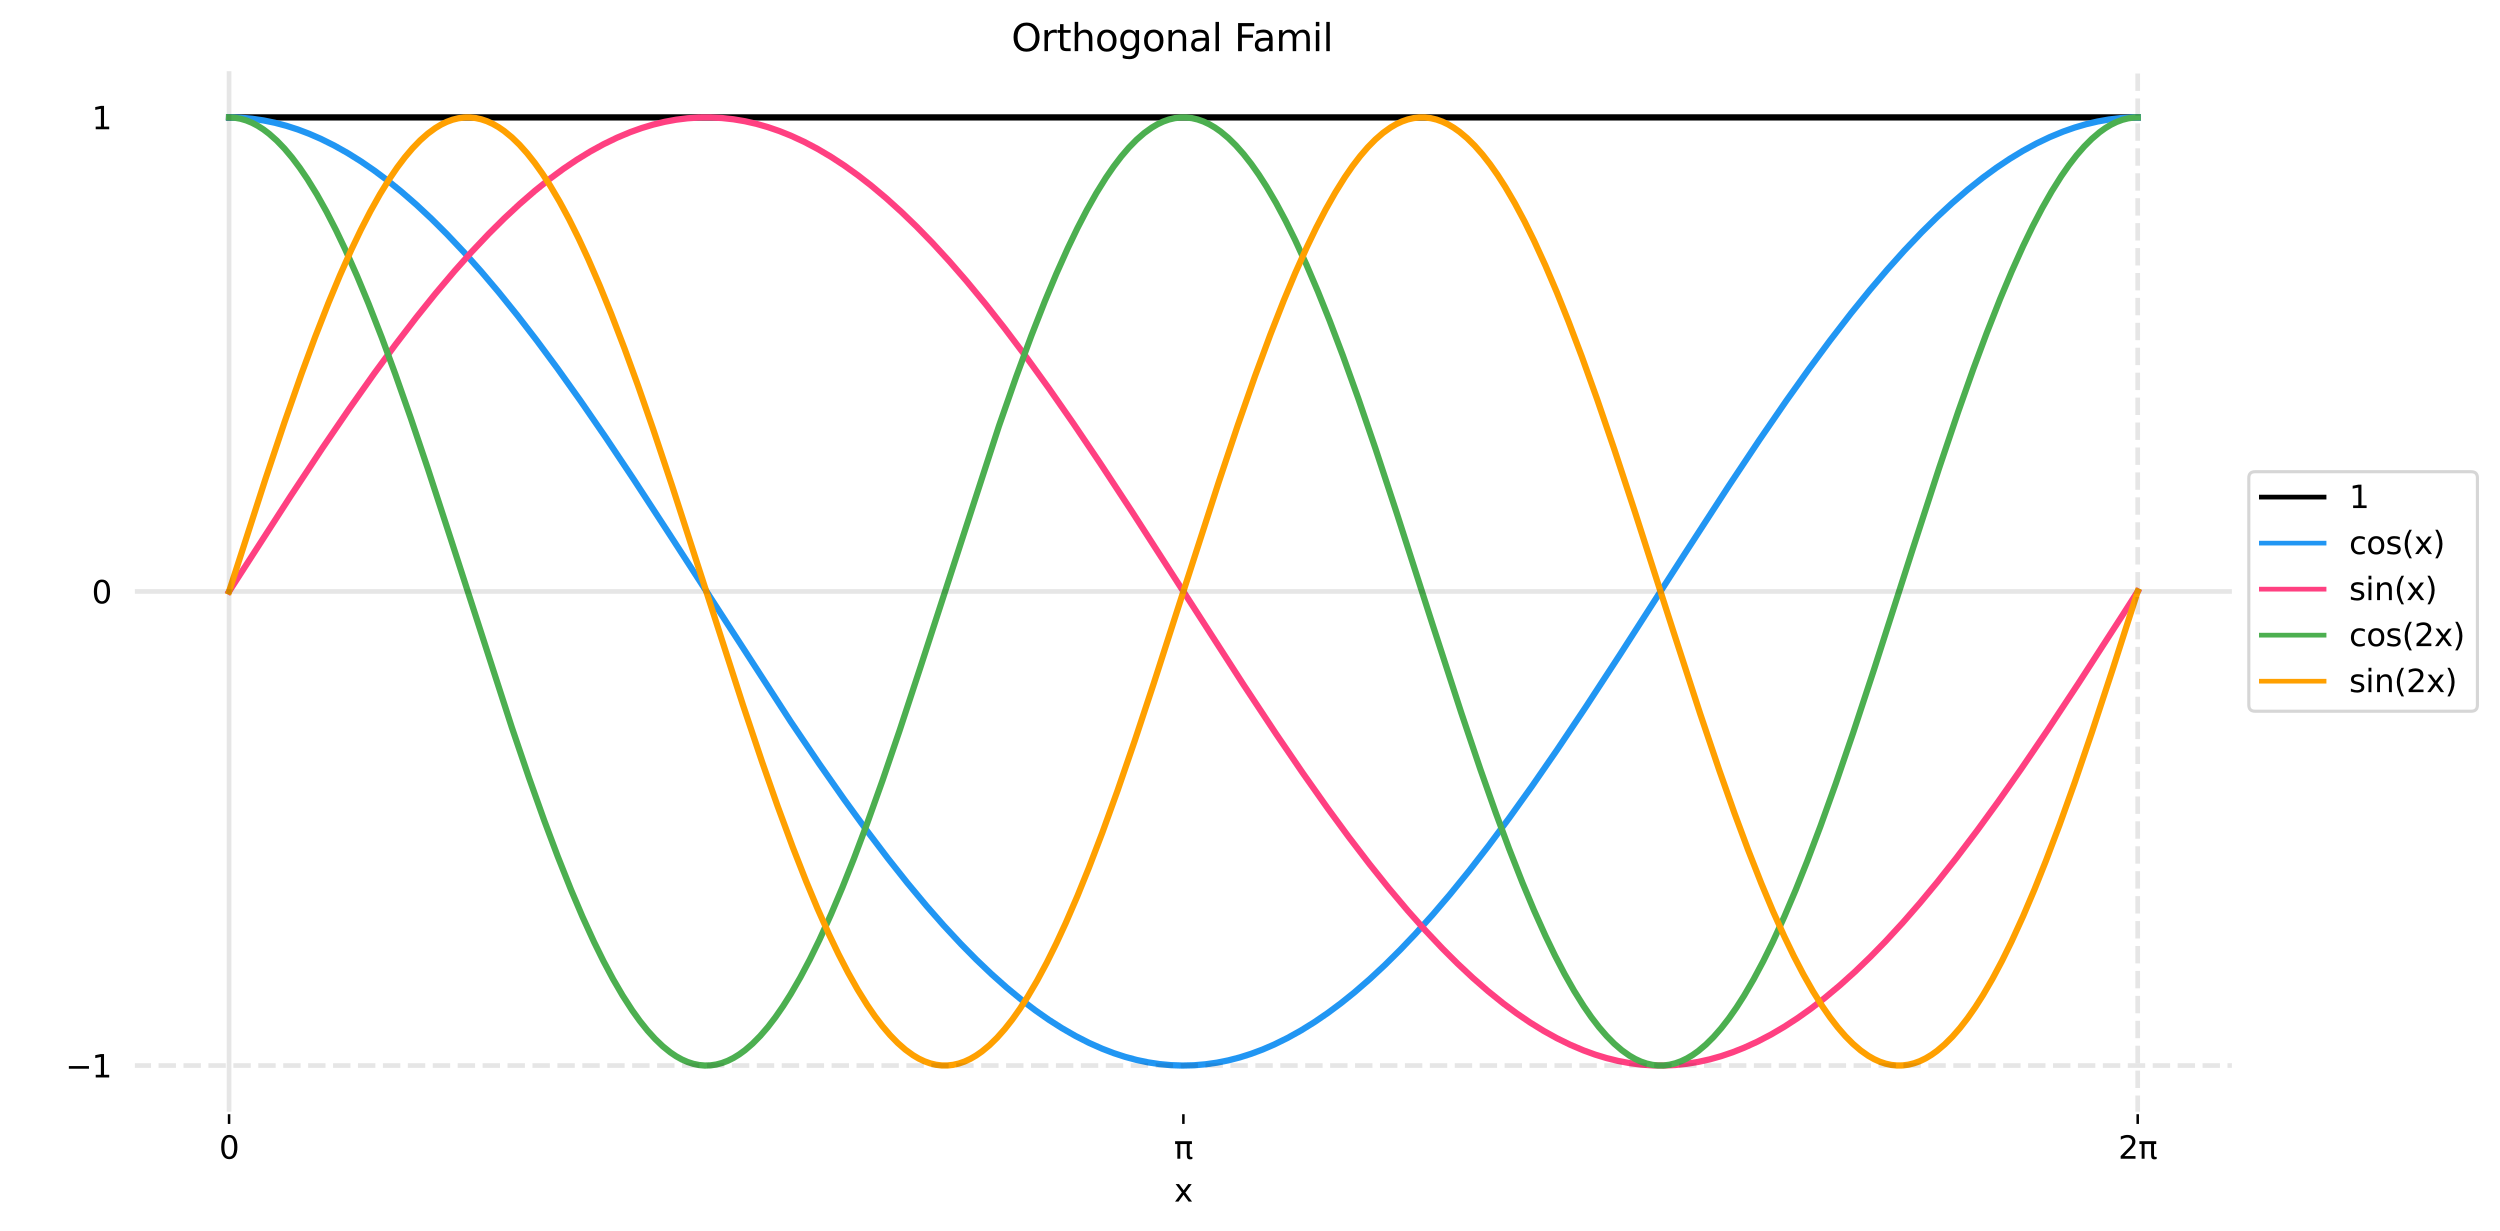 <?xml version="1.0" encoding="utf-8" standalone="no"?>
<!DOCTYPE svg PUBLIC "-//W3C//DTD SVG 1.1//EN"
  "http://www.w3.org/Graphics/SVG/1.1/DTD/svg11.dtd">
<svg xmlns:xlink="http://www.w3.org/1999/xlink" width="797.331pt" height="392.514pt" viewBox="0 0 797.331 392.514" xmlns="http://www.w3.org/2000/svg" version="1.1">
 <defs>
  <style type="text/css">*{stroke-linejoin: round; stroke-linecap: butt}</style>
 </defs>
 <g id="figure_1">
  <g id="patch_1">
   <path d="M 0 392.514 
L 797.331 392.514 
L 797.331 0 
L 0 0 
z
" style="fill: #ffffff"/>
  </g>
  <g id="axes_1">
   <g id="patch_2">
    <path d="M 42.62 354.958 
L 712.22 354.958 
L 712.22 22.318 
L 42.62 22.318 
z
" style="fill: #ffffff"/>
   </g>
   <g id="matplotlib.axis_1">
    <g id="xtick_1">
     <g id="line2d_1">
      <defs>
       <path id="mc027bf6147" d="M 0 0 
L 0 3.5 
" style="stroke: #000000; stroke-width: 0.8"/>
      </defs>
      <g>
       <use xlink:href="#mc027bf6147" x="73.057" y="354.958" style="stroke: #000000; stroke-width: 0.8"/>
      </g>
     </g>
     <g id="text_1">
      <!-- 0 -->
      <g transform="translate(69.875 369.557) scale(0.1 -0.1)">
       <defs>
        <path id="DejaVuSans-30" d="M 2034 4250 
Q 1547 4250 1301 3770 
Q 1056 3291 1056 2328 
Q 1056 1369 1301 889 
Q 1547 409 2034 409 
Q 2525 409 2770 889 
Q 3016 1369 3016 2328 
Q 3016 3291 2770 3770 
Q 2525 4250 2034 4250 
z
M 2034 4750 
Q 2819 4750 3233 4129 
Q 3647 3509 3647 2328 
Q 3647 1150 3233 529 
Q 2819 -91 2034 -91 
Q 1250 -91 836 529 
Q 422 1150 422 2328 
Q 422 3509 836 4129 
Q 1250 4750 2034 4750 
z
" transform="scale(0.016)"/>
       </defs>
       <use xlink:href="#DejaVuSans-30"/>
      </g>
     </g>
    </g>
    <g id="xtick_2">
     <g id="line2d_2">
      <g>
       <use xlink:href="#mc027bf6147" x="377.42" y="354.958" style="stroke: #000000; stroke-width: 0.8"/>
      </g>
     </g>
     <g id="text_2">
      <!-- π -->
      <g transform="translate(374.41 369.557) scale(0.1 -0.1)">
       <defs>
        <path id="DejaVuSans-3c0" d="M 231 3500 
L 3584 3500 
L 3584 2925 
L 3144 2925 
L 3144 775 
Q 3144 550 3220 451 
Q 3297 353 3469 353 
Q 3516 353 3584 361 
Q 3653 369 3675 372 
L 3675 -44 
Q 3566 -84 3450 -103 
Q 3334 -122 3219 -122 
Q 2844 -122 2700 83 
Q 2556 288 2556 838 
L 2556 2925 
L 1266 2925 
L 1266 0 
L 678 0 
L 678 2925 
L 231 2925 
L 231 3500 
z
" transform="scale(0.016)"/>
       </defs>
       <use xlink:href="#DejaVuSans-3c0"/>
      </g>
     </g>
    </g>
    <g id="xtick_3">
     <g id="line2d_3">
      <g>
       <use xlink:href="#mc027bf6147" x="681.784" y="354.958" style="stroke: #000000; stroke-width: 0.8"/>
      </g>
     </g>
     <g id="text_3">
      <!-- 2π -->
      <g transform="translate(675.593 369.557) scale(0.1 -0.1)">
       <defs>
        <path id="DejaVuSans-32" d="M 1228 531 
L 3431 531 
L 3431 0 
L 469 0 
L 469 531 
Q 828 903 1448 1529 
Q 2069 2156 2228 2338 
Q 2531 2678 2651 2914 
Q 2772 3150 2772 3378 
Q 2772 3750 2511 3984 
Q 2250 4219 1831 4219 
Q 1534 4219 1204 4116 
Q 875 4013 500 3803 
L 500 4441 
Q 881 4594 1212 4672 
Q 1544 4750 1819 4750 
Q 2544 4750 2975 4387 
Q 3406 4025 3406 3419 
Q 3406 3131 3298 2873 
Q 3191 2616 2906 2266 
Q 2828 2175 2409 1742 
Q 1991 1309 1228 531 
z
" transform="scale(0.016)"/>
       </defs>
       <use xlink:href="#DejaVuSans-32"/>
       <use xlink:href="#DejaVuSans-3c0" x="63.623"/>
      </g>
     </g>
    </g>
    <g id="text_4">
     <!-- x -->
     <g transform="translate(374.461 383.235) scale(0.1 -0.1)">
      <defs>
       <path id="DejaVuSans-78" d="M 3513 3500 
L 2247 1797 
L 3578 0 
L 2900 0 
L 1881 1375 
L 863 0 
L 184 0 
L 1544 1831 
L 300 3500 
L 978 3500 
L 1906 2253 
L 2834 3500 
L 3513 3500 
z
" transform="scale(0.016)"/>
      </defs>
      <use xlink:href="#DejaVuSans-78"/>
     </g>
    </g>
   </g>
   <g id="matplotlib.axis_2">
    <g id="ytick_1">
     <g id="line2d_4">
      <defs>
       <path id="m99540f595e" d="M 0 0 
L -3.5 0 
" style="stroke: #000000; stroke-width: 0.8"/>
      </defs>
      <!-- <g>
       <use xlink:href="#m99540f595e" x="42.620312" y="339.838312" style="stroke: #000000; stroke-width: 0.8"/>
      </g> -->
     </g>
     <g id="text_5">
      <!-- −1 -->
      <g transform="translate(20.878 343.638) scale(0.1 -0.1)">
       <defs>
        <path id="DejaVuSans-2212" d="M 678 2272 
L 4684 2272 
L 4684 1741 
L 678 1741 
L 678 2272 
z
" transform="scale(0.016)"/>
        <path id="DejaVuSans-31" d="M 794 531 
L 1825 531 
L 1825 4091 
L 703 3866 
L 703 4441 
L 1819 4666 
L 2450 4666 
L 2450 531 
L 3481 531 
L 3481 0 
L 794 0 
L 794 531 
z
" transform="scale(0.016)"/>
       </defs>
       <use xlink:href="#DejaVuSans-2212"/>
       <use xlink:href="#DejaVuSans-31" x="83.789"/>
      </g>
     </g>
    </g>
    <g id="ytick_2">
     <g id="line2d_5">
      <!-- <g>
       <use xlink:href="#m99540f595e" x="42.620312" y="188.638218" style="stroke: #000000; stroke-width: 0.8"/>
      </g> -->
     </g>
     <g id="text_6">
      <!-- 0 -->
      <g transform="translate(29.258 192.437) scale(0.1 -0.1)">
       <use xlink:href="#DejaVuSans-30"/>
      </g>
     </g>
    </g>
    <g id="ytick_3">
     <g id="line2d_6">
      <!-- <g>
       <use xlink:href="#m99540f595e" x="42.620312" y="37.438125" style="stroke: #000000; stroke-width: 0.8"/>
      </g> -->
     </g>
     <g id="text_7">
      <!-- 1 -->
      <g transform="translate(29.258 41.237) scale(0.1 -0.1)">
       <use xlink:href="#DejaVuSans-31"/>
      </g>
     </g>
    </g>
   </g>
   <g id="line2d_7">
    <path d="M 73.057 37.438 
L 681.784 37.438 
L 681.784 37.438 
" clip-path="url(#p836653b694)" style="fill: none; stroke: #000000; stroke-width: 2; stroke-linecap: square"/>
   </g>
   <g id="line2d_8">
    <path d="M 73.057 37.438 
L 76.713 37.546 
L 80.369 37.869 
L 84.025 38.406 
L 87.681 39.157 
L 91.337 40.122 
L 94.993 41.297 
L 98.649 42.683 
L 102.305 44.276 
L 106.57 46.395 
L 110.836 48.789 
L 115.101 51.454 
L 119.366 54.385 
L 123.632 57.576 
L 127.897 61.022 
L 132.772 65.261 
L 137.646 69.814 
L 142.521 74.667 
L 148.005 80.47 
L 153.489 86.62 
L 158.973 93.097 
L 165.067 100.652 
L 171.16 108.555 
L 177.863 117.612 
L 185.175 127.879 
L 193.096 139.39 
L 202.236 153.075 
L 213.813 170.849 
L 252.202 230.177 
L 261.342 243.688 
L 269.263 255.005 
L 276.575 265.06 
L 283.278 273.896 
L 289.371 281.576 
L 295.465 288.889 
L 300.949 295.132 
L 306.433 301.034 
L 311.307 305.978 
L 316.182 310.625 
L 321.057 314.964 
L 325.931 318.983 
L 330.197 322.229 
L 334.462 325.216 
L 338.727 327.939 
L 342.993 330.392 
L 347.258 332.57 
L 351.524 334.469 
L 355.18 335.872 
L 358.836 337.065 
L 362.492 338.047 
L 366.148 338.816 
L 369.804 339.371 
L 373.46 339.712 
L 377.116 339.838 
L 380.772 339.748 
L 384.428 339.443 
L 388.084 338.923 
L 391.74 338.19 
L 395.396 337.243 
L 399.052 336.085 
L 402.708 334.717 
L 406.364 333.141 
L 410.629 331.042 
L 414.895 328.668 
L 419.16 326.022 
L 423.425 323.109 
L 427.691 319.936 
L 431.956 316.509 
L 436.831 312.289 
L 441.705 307.756 
L 446.58 302.922 
L 451.455 297.798 
L 456.939 291.704 
L 462.423 285.28 
L 468.516 277.78 
L 474.61 269.928 
L 481.312 260.92 
L 488.624 250.701 
L 496.546 239.233 
L 505.686 225.586 
L 516.654 208.786 
L 537.371 176.526 
L 551.386 154.927 
L 561.135 140.29 
L 569.666 127.879 
L 576.978 117.612 
L 583.681 108.555 
L 590.383 99.88 
L 596.477 92.362 
L 601.961 85.921 
L 607.445 79.808 
L 612.929 74.044 
L 617.804 69.228 
L 622.678 64.714 
L 627.553 60.514 
L 632.428 56.638 
L 636.693 53.521 
L 640.958 50.665 
L 645.224 48.077 
L 649.489 45.761 
L 653.754 43.722 
L 658.02 41.964 
L 661.676 40.683 
L 665.332 39.613 
L 668.988 38.755 
L 672.644 38.11 
L 676.3 37.68 
L 679.956 37.465 
L 681.784 37.438 
L 681.784 37.438 
" clip-path="url(#p836653b694)" style="fill: none; stroke: #2196F3; stroke-width: 2; stroke-linecap: square"/>
   </g>
   <g id="line2d_9">
    <path d="M 73.057 188.638 
L 92.555 158.412 
L 102.914 142.775 
L 111.445 130.283 
L 119.366 119.086 
L 126.069 109.971 
L 132.772 101.233 
L 138.865 93.651 
L 144.958 86.445 
L 150.442 80.304 
L 155.926 74.51 
L 160.801 69.667 
L 165.676 65.124 
L 170.551 60.894 
L 175.425 56.988 
L 179.691 53.842 
L 183.956 50.958 
L 188.221 48.341 
L 192.487 45.996 
L 196.752 43.927 
L 201.017 42.139 
L 204.673 40.832 
L 208.329 39.735 
L 211.985 38.851 
L 215.641 38.179 
L 219.297 37.722 
L 222.953 37.48 
L 226.61 37.453 
L 230.266 37.642 
L 233.922 38.045 
L 237.578 38.663 
L 241.234 39.494 
L 244.89 40.538 
L 248.546 41.792 
L 252.202 43.256 
L 256.467 45.225 
L 260.732 47.472 
L 264.998 49.993 
L 269.263 52.782 
L 273.528 55.835 
L 277.794 59.145 
L 282.668 63.235 
L 287.543 67.642 
L 292.418 72.355 
L 297.293 77.363 
L 302.777 83.333 
L 308.261 89.64 
L 314.354 97.018 
L 320.447 104.76 
L 327.15 113.657 
L 334.462 123.77 
L 342.383 135.142 
L 350.914 147.785 
L 361.273 163.554 
L 376.506 187.212 
L 396.614 218.398 
L 406.973 234.048 
L 415.504 246.555 
L 423.425 257.768 
L 430.128 266.899 
L 436.831 275.655 
L 442.924 283.255 
L 449.017 290.48 
L 454.501 296.64 
L 459.985 302.454 
L 464.86 307.316 
L 469.735 311.877 
L 474.61 316.127 
L 479.484 320.054 
L 483.75 323.218 
L 488.015 326.121 
L 492.28 328.757 
L 496.546 331.122 
L 500.811 333.211 
L 505.076 335.019 
L 508.732 336.344 
L 512.388 337.458 
L 516.044 338.36 
L 519.7 339.049 
L 523.356 339.524 
L 527.012 339.784 
L 530.668 339.829 
L 534.324 339.659 
L 537.981 339.273 
L 541.637 338.673 
L 545.293 337.86 
L 548.949 336.834 
L 552.605 335.597 
L 556.261 334.15 
L 560.526 332.201 
L 564.791 329.974 
L 569.057 327.473 
L 573.322 324.702 
L 577.587 321.668 
L 581.853 318.376 
L 586.727 314.307 
L 591.602 309.919 
L 596.477 305.225 
L 601.352 300.235 
L 606.836 294.285 
L 612.32 287.996 
L 617.804 281.389 
L 623.897 273.7 
L 630.6 264.855 
L 637.302 255.646 
L 644.614 245.235 
L 653.145 232.686 
L 662.895 217.932 
L 676.3 197.192 
L 681.784 188.638 
L 681.784 188.638 
" clip-path="url(#p836653b694)" style="fill: none; stroke: #FF4081; stroke-width: 2; stroke-linecap: square"/>
   </g>
   <g id="line2d_10">
    <path d="M 73.057 37.438 
L 74.885 37.546 
L 76.713 37.869 
L 78.541 38.406 
L 80.369 39.157 
L 82.197 40.122 
L 84.025 41.297 
L 85.853 42.683 
L 88.29 44.853 
L 90.727 47.387 
L 93.165 50.279 
L 95.602 53.521 
L 98.039 57.105 
L 101.086 62.052 
L 104.133 67.499 
L 107.18 73.426 
L 110.226 79.808 
L 113.882 88.032 
L 117.538 96.829 
L 121.804 107.75 
L 126.069 119.297 
L 130.944 133.146 
L 136.428 149.39 
L 143.74 171.794 
L 163.238 232.003 
L 168.723 248.089 
L 173.597 261.754 
L 177.863 273.109 
L 182.128 283.81 
L 185.784 292.398 
L 189.44 300.395 
L 192.487 306.575 
L 195.533 312.289 
L 198.58 317.514 
L 201.627 322.229 
L 204.064 325.622 
L 206.501 328.668 
L 208.939 331.359 
L 211.376 333.689 
L 213.813 335.652 
L 215.641 336.881 
L 217.469 337.898 
L 219.297 338.703 
L 221.125 339.294 
L 222.953 339.67 
L 224.781 339.832 
L 226.61 339.778 
L 228.438 339.509 
L 230.266 339.025 
L 232.094 338.327 
L 233.922 337.416 
L 235.75 336.293 
L 237.578 334.96 
L 240.015 332.858 
L 242.452 330.392 
L 244.89 327.567 
L 247.327 324.39 
L 249.764 320.869 
L 252.202 317.014 
L 255.248 311.739 
L 258.295 305.978 
L 261.342 299.753 
L 264.998 291.704 
L 268.654 283.069 
L 272.31 273.896 
L 276.575 262.585 
L 281.45 248.962 
L 286.934 232.913 
L 293.637 212.549 
L 318.619 135.809 
L 324.103 120.143 
L 328.978 106.948 
L 333.243 96.076 
L 336.899 87.324 
L 340.555 79.15 
L 343.602 72.812 
L 346.649 66.933 
L 349.695 61.534 
L 352.742 56.638 
L 355.18 53.097 
L 357.617 49.898 
L 360.054 47.051 
L 362.492 44.562 
L 364.929 42.437 
L 367.366 40.683 
L 369.194 39.613 
L 371.022 38.755 
L 372.85 38.11 
L 374.678 37.68 
L 376.506 37.465 
L 378.334 37.465 
L 380.162 37.68 
L 381.99 38.11 
L 383.818 38.755 
L 385.646 39.613 
L 387.474 40.683 
L 389.302 41.964 
L 391.74 43.996 
L 394.177 46.395 
L 396.614 49.153 
L 399.052 52.265 
L 401.489 55.721 
L 403.926 59.514 
L 406.973 64.714 
L 410.02 70.404 
L 413.067 76.561 
L 416.723 84.533 
L 420.379 93.097 
L 424.035 102.206 
L 428.3 113.45 
L 433.175 127.009 
L 438.659 143.001 
L 445.361 163.32 
L 456.939 199.328 
L 466.079 227.427 
L 472.172 245.455 
L 477.047 259.244 
L 481.312 270.728 
L 485.578 281.576 
L 489.234 290.305 
L 492.89 298.454 
L 495.936 304.769 
L 498.983 310.625 
L 502.03 315.999 
L 505.076 320.869 
L 507.514 324.39 
L 509.951 327.567 
L 512.388 330.392 
L 514.826 332.858 
L 517.263 334.96 
L 519.7 336.691 
L 521.528 337.743 
L 523.356 338.583 
L 525.184 339.21 
L 527.012 339.622 
L 528.84 339.82 
L 530.668 339.802 
L 532.496 339.568 
L 534.324 339.12 
L 536.152 338.458 
L 537.981 337.582 
L 539.809 336.495 
L 541.637 335.196 
L 544.074 333.141 
L 546.511 330.72 
L 548.949 327.939 
L 551.386 324.806 
L 553.823 321.328 
L 556.261 317.514 
L 559.307 312.289 
L 562.354 306.575 
L 565.401 300.395 
L 569.057 292.398 
L 572.713 283.81 
L 576.369 274.68 
L 580.634 263.413 
L 585.509 249.833 
L 590.993 233.821 
L 597.695 213.488 
L 609.882 175.579 
L 618.413 149.39 
L 624.506 131.381 
L 629.381 117.612 
L 633.646 106.149 
L 637.912 95.326 
L 641.568 86.62 
L 645.224 78.496 
L 648.27 72.203 
L 651.317 66.371 
L 654.364 61.022 
L 657.41 56.177 
L 659.848 52.678 
L 662.285 49.523 
L 664.723 46.72 
L 667.16 44.276 
L 669.597 42.198 
L 671.425 40.882 
L 673.253 39.777 
L 675.081 38.883 
L 676.909 38.203 
L 678.737 37.737 
L 680.565 37.486 
L 681.784 37.438 
L 681.784 37.438 
" clip-path="url(#p836653b694)" style="fill: none; stroke: #4CAF50; stroke-width: 2; stroke-linecap: square"/>
   </g>
   <g id="line2d_11">
    <path d="M 73.057 188.638 
L 84.634 152.844 
L 90.727 134.697 
L 96.211 119.086 
L 100.477 107.549 
L 104.742 96.641 
L 108.398 87.855 
L 112.054 79.643 
L 115.101 73.272 
L 118.148 67.357 
L 121.194 61.922 
L 124.241 56.988 
L 126.678 53.414 
L 129.116 50.183 
L 131.553 47.303 
L 133.99 44.78 
L 136.428 42.621 
L 138.865 40.832 
L 140.693 39.735 
L 142.521 38.851 
L 144.349 38.179 
L 146.177 37.722 
L 148.005 37.48 
L 149.833 37.453 
L 151.661 37.642 
L 153.489 38.045 
L 155.317 38.663 
L 157.145 39.494 
L 158.973 40.538 
L 160.801 41.792 
L 163.238 43.79 
L 165.676 46.154 
L 168.113 48.879 
L 170.551 51.958 
L 172.988 55.383 
L 175.425 59.145 
L 178.472 64.307 
L 181.519 69.961 
L 184.565 76.084 
L 187.612 82.652 
L 191.268 91.085 
L 194.924 100.073 
L 199.189 111.193 
L 203.455 122.913 
L 208.329 136.925 
L 214.423 155.159 
L 222.953 181.509 
L 236.968 224.894 
L 243.062 243.023 
L 247.936 256.921 
L 252.811 270.128 
L 257.076 281.013 
L 260.732 289.775 
L 264.388 297.962 
L 267.435 304.311 
L 270.482 310.203 
L 273.528 315.613 
L 276.575 320.522 
L 279.012 324.074 
L 281.45 327.284 
L 283.887 330.142 
L 286.324 332.642 
L 288.762 334.778 
L 291.199 336.544 
L 293.027 337.623 
L 294.855 338.49 
L 296.683 339.143 
L 298.511 339.583 
L 300.339 339.807 
L 302.167 339.816 
L 303.995 339.609 
L 305.823 339.188 
L 307.651 338.553 
L 309.479 337.703 
L 311.307 336.642 
L 313.135 335.37 
L 315.573 333.349 
L 318.01 330.962 
L 320.447 328.215 
L 322.885 325.114 
L 325.322 321.668 
L 327.759 317.886 
L 330.806 312.698 
L 333.853 307.02 
L 336.899 300.874 
L 339.946 294.285 
L 343.602 285.828 
L 347.258 276.818 
L 351.524 265.675 
L 356.398 252.215 
L 361.882 236.31 
L 367.976 217.932 
L 377.725 187.687 
L 388.693 153.769 
L 394.786 135.587 
L 400.27 119.931 
L 405.145 106.748 
L 409.41 95.888 
L 413.067 87.148 
L 416.723 78.986 
L 419.769 72.66 
L 422.816 66.792 
L 425.863 61.406 
L 428.909 56.523 
L 431.347 52.992 
L 433.784 49.804 
L 436.221 46.968 
L 438.659 44.49 
L 441.096 42.377 
L 443.533 40.634 
L 445.361 39.573 
L 447.189 38.724 
L 449.017 38.088 
L 450.845 37.667 
L 452.673 37.461 
L 454.501 37.47 
L 456.329 37.694 
L 458.157 38.133 
L 459.985 38.787 
L 461.813 39.653 
L 463.641 40.732 
L 465.469 42.022 
L 467.907 44.066 
L 470.344 46.475 
L 472.781 49.245 
L 475.219 52.367 
L 477.656 55.835 
L 480.094 59.638 
L 483.14 64.851 
L 486.187 70.552 
L 489.234 76.721 
L 492.89 84.706 
L 496.546 93.282 
L 500.202 102.401 
L 504.467 113.657 
L 509.342 127.226 
L 514.826 143.228 
L 521.528 163.554 
L 533.715 201.461 
L 542.246 227.657 
L 548.339 245.675 
L 553.214 259.454 
L 557.479 270.928 
L 561.745 281.764 
L 565.401 290.48 
L 569.057 298.617 
L 572.103 304.921 
L 575.15 310.766 
L 578.197 316.127 
L 581.243 320.984 
L 583.681 324.494 
L 586.118 327.66 
L 588.555 330.474 
L 590.993 332.929 
L 593.43 335.019 
L 595.867 336.739 
L 597.695 337.782 
L 599.524 338.614 
L 601.352 339.231 
L 603.18 339.635 
L 605.008 339.823 
L 606.836 339.796 
L 608.664 339.554 
L 610.492 339.097 
L 612.32 338.426 
L 614.148 337.541 
L 615.976 336.445 
L 617.804 335.138 
L 620.241 333.071 
L 622.678 330.638 
L 625.116 327.846 
L 627.553 324.702 
L 629.99 321.214 
L 632.428 317.39 
L 635.474 312.152 
L 638.521 306.427 
L 641.568 300.235 
L 645.224 292.225 
L 648.88 283.625 
L 652.536 274.485 
L 656.801 263.206 
L 661.676 249.615 
L 667.16 233.595 
L 673.863 213.253 
L 681.784 188.638 
L 681.784 188.638 
" clip-path="url(#p836653b694)" style="fill: none; stroke: #FFA000; stroke-width: 2; stroke-linecap: square"/>
   </g>
   <g id="line2d_12">
    <path d="M 42.62 188.638 
L 712.22 188.638 
" clip-path="url(#p836653b694)" style="fill: none; stroke: #000000; stroke-opacity: 0.1; stroke-width: 1.5; stroke-linecap: square"/>
   </g>
   <g id="line2d_13">
    <path d="M 42.62 339.838 
L 712.22 339.838 
" clip-path="url(#p836653b694)" style="fill: none; stroke-dasharray: 5.55,2.4; stroke-dashoffset: 0; stroke: #000000; stroke-opacity: 0.1; stroke-width: 1.5"/>
   </g>
   <g id="line2d_14">
    <path d="M 73.057 354.958 
L 73.057 22.318 
" clip-path="url(#p836653b694)" style="fill: none; stroke: #000000; stroke-opacity: 0.1; stroke-width: 1.5; stroke-linecap: square"/>
   </g>
   <g id="line2d_15">
    <path d="M 681.784 354.958 
L 681.784 22.318 
" clip-path="url(#p836653b694)" style="fill: none; stroke-dasharray: 5.55,2.4; stroke-dashoffset: 0; stroke: #000000; stroke-opacity: 0.1; stroke-width: 1.5"/>
   </g>
   <g id="patch_3">
    <path d="M 42.62 354.958 
L 42.62 22.318 
" style="fill: none; stroke:rgb(255, 255, 255); stroke-width: 0.8; stroke-linejoin: miter; stroke-linecap: square"/>
   </g>
   <g id="patch_4">
    <path d="M 712.22 354.958 
L 712.22 22.318 
" style="fill: none; stroke:rgb(255, 255, 255); stroke-width: 0.8; stroke-linejoin: miter; stroke-linecap: square"/>
   </g>
   <g id="patch_5">
    <path d="M 42.62 354.958 
L 712.22 354.958 
" style="fill: none; stroke:rgb(255, 255, 255); stroke-width: 0.8; stroke-linejoin: miter; stroke-linecap: square"/>
   </g>
   <g id="patch_6">
    <path d="M 42.62 22.318 
L 712.22 22.318 
" style="fill: none; stroke:rgb(255, 255, 255); stroke-width: 0.8; stroke-linejoin: miter; stroke-linecap: square"/>
   </g>
   <g id="text_9">
    <!-- Orthogonal Family -->
    <g transform="translate(322.562 16.318) scale(0.12 -0.12)">
     <defs>
      <path id="DejaVuSans-4f" d="M 2522 4238 
Q 1834 4238 1429 3725 
Q 1025 3213 1025 2328 
Q 1025 1447 1429 934 
Q 1834 422 2522 422 
Q 3209 422 3611 934 
Q 4013 1447 4013 2328 
Q 4013 3213 3611 3725 
Q 3209 4238 2522 4238 
z
M 2522 4750 
Q 3503 4750 4090 4092 
Q 4678 3434 4678 2328 
Q 4678 1225 4090 567 
Q 3503 -91 2522 -91 
Q 1538 -91 948 565 
Q 359 1222 359 2328 
Q 359 3434 948 4092 
Q 1538 4750 2522 4750 
z
" transform="scale(0.016)"/>
      <path id="DejaVuSans-72" d="M 2631 2963 
Q 2534 3019 2420 3045 
Q 2306 3072 2169 3072 
Q 1681 3072 1420 2755 
Q 1159 2438 1159 1844 
L 1159 0 
L 581 0 
L 581 3500 
L 1159 3500 
L 1159 2956 
Q 1341 3275 1631 3429 
Q 1922 3584 2338 3584 
Q 2397 3584 2469 3576 
Q 2541 3569 2628 3553 
L 2631 2963 
z
" transform="scale(0.016)"/>
      <path id="DejaVuSans-74" d="M 1172 4494 
L 1172 3500 
L 2356 3500 
L 2356 3053 
L 1172 3053 
L 1172 1153 
Q 1172 725 1289 603 
Q 1406 481 1766 481 
L 2356 481 
L 2356 0 
L 1766 0 
Q 1100 0 847 248 
Q 594 497 594 1153 
L 594 3053 
L 172 3053 
L 172 3500 
L 594 3500 
L 594 4494 
L 1172 4494 
z
" transform="scale(0.016)"/>
      <path id="DejaVuSans-68" d="M 3513 2113 
L 3513 0 
L 2938 0 
L 2938 2094 
Q 2938 2591 2744 2837 
Q 2550 3084 2163 3084 
Q 1697 3084 1428 2787 
Q 1159 2491 1159 1978 
L 1159 0 
L 581 0 
L 581 4863 
L 1159 4863 
L 1159 2956 
Q 1366 3272 1645 3428 
Q 1925 3584 2291 3584 
Q 2894 3584 3203 3211 
Q 3513 2838 3513 2113 
z
" transform="scale(0.016)"/>
      <path id="DejaVuSans-6f" d="M 1959 3097 
Q 1497 3097 1228 2736 
Q 959 2375 959 1747 
Q 959 1119 1226 758 
Q 1494 397 1959 397 
Q 2419 397 2687 759 
Q 2956 1122 2956 1747 
Q 2956 2369 2687 2733 
Q 2419 3097 1959 3097 
z
M 1959 3584 
Q 2709 3584 3137 3096 
Q 3566 2609 3566 1747 
Q 3566 888 3137 398 
Q 2709 -91 1959 -91 
Q 1206 -91 779 398 
Q 353 888 353 1747 
Q 353 2609 779 3096 
Q 1206 3584 1959 3584 
z
" transform="scale(0.016)"/>
      <path id="DejaVuSans-67" d="M 2906 1791 
Q 2906 2416 2648 2759 
Q 2391 3103 1925 3103 
Q 1463 3103 1205 2759 
Q 947 2416 947 1791 
Q 947 1169 1205 825 
Q 1463 481 1925 481 
Q 2391 481 2648 825 
Q 2906 1169 2906 1791 
z
M 3481 434 
Q 3481 -459 3084 -895 
Q 2688 -1331 1869 -1331 
Q 1566 -1331 1297 -1286 
Q 1028 -1241 775 -1147 
L 775 -588 
Q 1028 -725 1275 -790 
Q 1522 -856 1778 -856 
Q 2344 -856 2625 -561 
Q 2906 -266 2906 331 
L 2906 616 
Q 2728 306 2450 153 
Q 2172 0 1784 0 
Q 1141 0 747 490 
Q 353 981 353 1791 
Q 353 2603 747 3093 
Q 1141 3584 1784 3584 
Q 2172 3584 2450 3431 
Q 2728 3278 2906 2969 
L 2906 3500 
L 3481 3500 
L 3481 434 
z
" transform="scale(0.016)"/>
      <path id="DejaVuSans-6e" d="M 3513 2113 
L 3513 0 
L 2938 0 
L 2938 2094 
Q 2938 2591 2744 2837 
Q 2550 3084 2163 3084 
Q 1697 3084 1428 2787 
Q 1159 2491 1159 1978 
L 1159 0 
L 581 0 
L 581 3500 
L 1159 3500 
L 1159 2956 
Q 1366 3272 1645 3428 
Q 1925 3584 2291 3584 
Q 2894 3584 3203 3211 
Q 3513 2838 3513 2113 
z
" transform="scale(0.016)"/>
      <path id="DejaVuSans-61" d="M 2194 1759 
Q 1497 1759 1228 1600 
Q 959 1441 959 1056 
Q 959 750 1161 570 
Q 1363 391 1709 391 
Q 2188 391 2477 730 
Q 2766 1069 2766 1631 
L 2766 1759 
L 2194 1759 
z
M 3341 1997 
L 3341 0 
L 2766 0 
L 2766 531 
Q 2569 213 2275 61 
Q 1981 -91 1556 -91 
Q 1019 -91 701 211 
Q 384 513 384 1019 
Q 384 1609 779 1909 
Q 1175 2209 1959 2209 
L 2766 2209 
L 2766 2266 
Q 2766 2663 2505 2880 
Q 2244 3097 1772 3097 
Q 1472 3097 1187 3025 
Q 903 2953 641 2809 
L 641 3341 
Q 956 3463 1253 3523 
Q 1550 3584 1831 3584 
Q 2591 3584 2966 3190 
Q 3341 2797 3341 1997 
z
" transform="scale(0.016)"/>
      <path id="DejaVuSans-6c" d="M 603 4863 
L 1178 4863 
L 1178 0 
L 603 0 
L 603 4863 
z
" transform="scale(0.016)"/>
      <path id="DejaVuSans-20" transform="scale(0.016)"/>
      <path id="DejaVuSans-46" d="M 628 4666 
L 3309 4666 
L 3309 4134 
L 1259 4134 
L 1259 2759 
L 3109 2759 
L 3109 2228 
L 1259 2228 
L 1259 0 
L 628 0 
L 628 4666 
z
" transform="scale(0.016)"/>
      <path id="DejaVuSans-6d" d="M 3328 2828 
Q 3544 3216 3844 3400 
Q 4144 3584 4550 3584 
Q 5097 3584 5394 3201 
Q 5691 2819 5691 2113 
L 5691 0 
L 5113 0 
L 5113 2094 
Q 5113 2597 4934 2840 
Q 4756 3084 4391 3084 
Q 3944 3084 3684 2787 
Q 3425 2491 3425 1978 
L 3425 0 
L 2847 0 
L 2847 2094 
Q 2847 2600 2669 2842 
Q 2491 3084 2119 3084 
Q 1678 3084 1418 2786 
Q 1159 2488 1159 1978 
L 1159 0 
L 581 0 
L 581 3500 
L 1159 3500 
L 1159 2956 
Q 1356 3278 1631 3431 
Q 1906 3584 2284 3584 
Q 2666 3584 2933 3390 
Q 3200 3197 3328 2828 
z
" transform="scale(0.016)"/>
      <path id="DejaVuSans-69" d="M 603 3500 
L 1178 3500 
L 1178 0 
L 603 0 
L 603 3500 
z
M 603 4863 
L 1178 4863 
L 1178 4134 
L 603 4134 
L 603 4863 
z
" transform="scale(0.016)"/>
     </defs>
     <use xlink:href="#DejaVuSans-4f"/>
     <use xlink:href="#DejaVuSans-72" x="78.711"/>
     <use xlink:href="#DejaVuSans-74" x="119.824"/>
     <use xlink:href="#DejaVuSans-68" x="159.033"/>
     <use xlink:href="#DejaVuSans-6f" x="222.412"/>
     <use xlink:href="#DejaVuSans-67" x="283.594"/>
     <use xlink:href="#DejaVuSans-6f" x="347.07"/>
     <use xlink:href="#DejaVuSans-6e" x="408.252"/>
     <use xlink:href="#DejaVuSans-61" x="471.631"/>
     <use xlink:href="#DejaVuSans-6c" x="532.91"/>
     <use xlink:href="#DejaVuSans-20" x="560.693"/>
     <use xlink:href="#DejaVuSans-46" x="592.48"/>
     <use xlink:href="#DejaVuSans-61" x="640.875"/>
     <use xlink:href="#DejaVuSans-6d" x="702.154"/>
     <use xlink:href="#DejaVuSans-69" x="799.566"/>
     <use xlink:href="#DejaVuSans-6c" x="827.35"/>
     <use xlink:href="#DejaVuSans-79" x="855.133"/>
    </g>
   </g>
   <g id="legend_1">
    <g id="patch_7">
     <path d="M 719.22 226.833 
L 788.131 226.833 
Q 790.131 226.833 790.131 224.833 
L 790.131 152.443 
Q 790.131 150.443 788.131 150.443 
L 719.22 150.443 
Q 717.22 150.443 717.22 152.443 
L 717.22 224.833 
Q 717.22 226.833 719.22 226.833 
z
" style="fill: #ffffff; opacity: 0.8; stroke: #cccccc; stroke-linejoin: miter"/>
    </g>
    <g id="line2d_16">
     <path d="M 721.22 158.541 
L 731.22 158.541 
L 741.22 158.541 
" style="fill: none; stroke: #000000; stroke-width: 1.5; stroke-linecap: square"/>
    </g>
    <g id="text_10">
     <!-- 1 -->
     <g transform="translate(749.22 162.041) scale(0.1 -0.1)">
      <use xlink:href="#DejaVuSans-31"/>
     </g>
    </g>
    <g id="line2d_17">
     <path d="M 721.22 173.219 
L 731.22 173.219 
L 741.22 173.219 
" style="fill: none; stroke: #2196F3; stroke-width: 1.5; stroke-linecap: square"/>
    </g>
    <g id="text_11">
     <!-- cos(x) -->
     <g transform="translate(749.22 176.719) scale(0.1 -0.1)">
      <defs>
       <path id="DejaVuSans-63" d="M 3122 3366 
L 3122 2828 
Q 2878 2963 2633 3030 
Q 2388 3097 2138 3097 
Q 1578 3097 1268 2742 
Q 959 2388 959 1747 
Q 959 1106 1268 751 
Q 1578 397 2138 397 
Q 2388 397 2633 464 
Q 2878 531 3122 666 
L 3122 134 
Q 2881 22 2623 -34 
Q 2366 -91 2075 -91 
Q 1284 -91 818 406 
Q 353 903 353 1747 
Q 353 2603 823 3093 
Q 1294 3584 2113 3584 
Q 2378 3584 2631 3529 
Q 2884 3475 3122 3366 
z
" transform="scale(0.016)"/>
       <path id="DejaVuSans-73" d="M 2834 3397 
L 2834 2853 
Q 2591 2978 2328 3040 
Q 2066 3103 1784 3103 
Q 1356 3103 1142 2972 
Q 928 2841 928 2578 
Q 928 2378 1081 2264 
Q 1234 2150 1697 2047 
L 1894 2003 
Q 2506 1872 2764 1633 
Q 3022 1394 3022 966 
Q 3022 478 2636 193 
Q 2250 -91 1575 -91 
Q 1294 -91 989 -36 
Q 684 19 347 128 
L 347 722 
Q 666 556 975 473 
Q 1284 391 1588 391 
Q 1994 391 2212 530 
Q 2431 669 2431 922 
Q 2431 1156 2273 1281 
Q 2116 1406 1581 1522 
L 1381 1569 
Q 847 1681 609 1914 
Q 372 2147 372 2553 
Q 372 3047 722 3315 
Q 1072 3584 1716 3584 
Q 2034 3584 2315 3537 
Q 2597 3491 2834 3397 
z
" transform="scale(0.016)"/>
       <path id="DejaVuSans-28" d="M 1984 4856 
Q 1566 4138 1362 3434 
Q 1159 2731 1159 2009 
Q 1159 1288 1364 580 
Q 1569 -128 1984 -844 
L 1484 -844 
Q 1016 -109 783 600 
Q 550 1309 550 2009 
Q 550 2706 781 3412 
Q 1013 4119 1484 4856 
L 1984 4856 
z
" transform="scale(0.016)"/>
       <path id="DejaVuSans-29" d="M 513 4856 
L 1013 4856 
Q 1481 4119 1714 3412 
Q 1947 2706 1947 2009 
Q 1947 1309 1714 600 
Q 1481 -109 1013 -844 
L 513 -844 
Q 928 -128 1133 580 
Q 1338 1288 1338 2009 
Q 1338 2731 1133 3434 
Q 928 4138 513 4856 
z
" transform="scale(0.016)"/>
      </defs>
      <use xlink:href="#DejaVuSans-63"/>
      <use xlink:href="#DejaVuSans-6f" x="54.98"/>
      <use xlink:href="#DejaVuSans-73" x="116.162"/>
      <use xlink:href="#DejaVuSans-28" x="168.262"/>
      <use xlink:href="#DejaVuSans-78" x="207.275"/>
      <use xlink:href="#DejaVuSans-29" x="266.455"/>
     </g>
    </g>
    <g id="line2d_18">
     <path d="M 721.22 187.898 
L 731.22 187.898 
L 741.22 187.898 
" style="fill: none; stroke: #FF4081; stroke-width: 1.5; stroke-linecap: square"/>
    </g>
    <g id="text_12">
     <!-- sin(x) -->
     <g transform="translate(749.22 191.398) scale(0.1 -0.1)">
      <use xlink:href="#DejaVuSans-73"/>
      <use xlink:href="#DejaVuSans-69" x="52.1"/>
      <use xlink:href="#DejaVuSans-6e" x="79.883"/>
      <use xlink:href="#DejaVuSans-28" x="143.262"/>
      <use xlink:href="#DejaVuSans-78" x="182.275"/>
      <use xlink:href="#DejaVuSans-29" x="241.455"/>
     </g>
    </g>
    <g id="line2d_19">
     <path d="M 721.22 202.576 
L 731.22 202.576 
L 741.22 202.576 
" style="fill: none; stroke: #4CAF50; stroke-width: 1.5; stroke-linecap: square"/>
    </g>
    <g id="text_13">
     <!-- cos(2x) -->
     <g transform="translate(749.22 206.076) scale(0.1 -0.1)">
      <use xlink:href="#DejaVuSans-63"/>
      <use xlink:href="#DejaVuSans-6f" x="54.98"/>
      <use xlink:href="#DejaVuSans-73" x="116.162"/>
      <use xlink:href="#DejaVuSans-28" x="168.262"/>
      <use xlink:href="#DejaVuSans-32" x="207.275"/>
      <use xlink:href="#DejaVuSans-78" x="270.898"/>
      <use xlink:href="#DejaVuSans-29" x="330.078"/>
     </g>
    </g>
    <g id="line2d_20">
     <path d="M 721.22 217.254 
L 731.22 217.254 
L 741.22 217.254 
" style="fill: none; stroke: #FFA000; stroke-width: 1.5; stroke-linecap: square"/>
    </g>
    <g id="text_14">
     <!-- sin(2x) -->
     <g transform="translate(749.22 220.754) scale(0.1 -0.1)">
      <use xlink:href="#DejaVuSans-73"/>
      <use xlink:href="#DejaVuSans-69" x="52.1"/>
      <use xlink:href="#DejaVuSans-6e" x="79.883"/>
      <use xlink:href="#DejaVuSans-28" x="143.262"/>
      <use xlink:href="#DejaVuSans-32" x="182.275"/>
      <use xlink:href="#DejaVuSans-78" x="245.898"/>
      <use xlink:href="#DejaVuSans-29" x="305.078"/>
     </g>
    </g>
   </g>
  </g>
 </g>
 <defs>
  <clipPath id="p836653b694">
   <rect x="42.62" y="22.318" width="669.6" height="332.64"/>
  </clipPath>
 </defs>
</svg>
